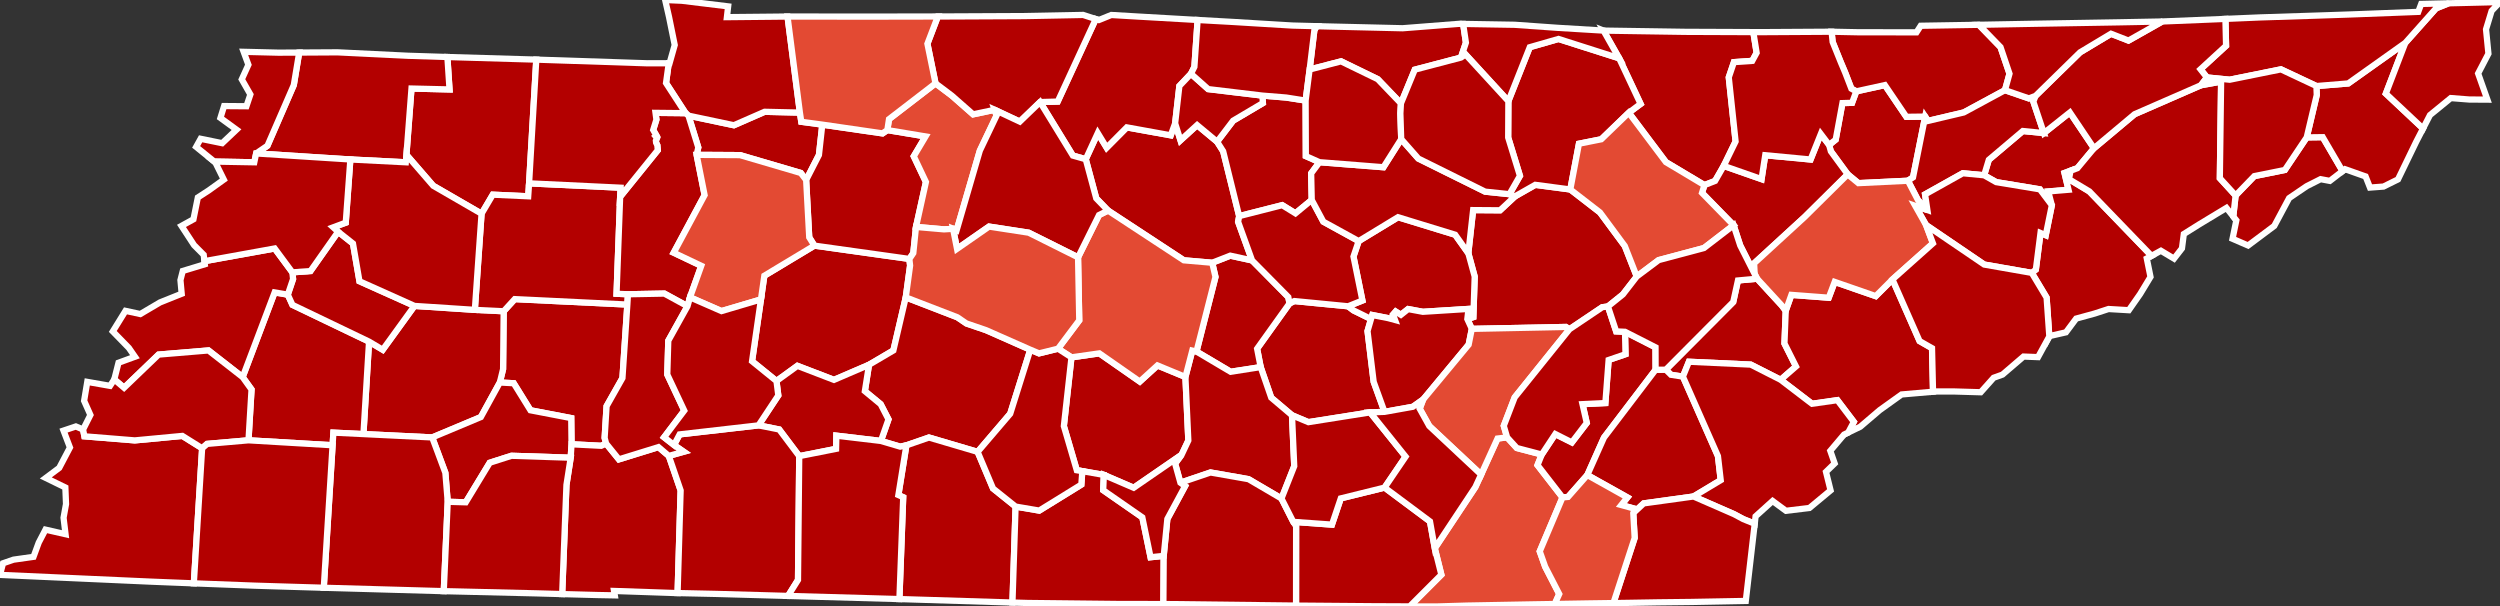 <?xml version="1.0" encoding="utf-8" ?>
<svg baseProfile="full" fill="#d0d0d0" height="97.039" stroke="#ffffff" stroke-width="1" version="1.1" width="400.0" xmlns="http://www.w3.org/2000/svg" xmlns:ev="http://www.w3.org/2001/xml-events" xmlns:xlink="http://www.w3.org/1999/xlink">
	<rect width="100%" height="100%" fill="#333333" stroke="none"/>
	<defs />
	<g id="counties"><path d="M 65.839,14.165 L 71.923,14.309 L 71.58,9.122 L 72.056,9.137 L 85.806,9.539 L 84.654,29.334 L 84.513,31.407 L 78.846,31.148 L 77.049,34.196 L 69.322,29.727 L 65.029,24.766 L 65.839,14.165 z" id="c47183" fill="#b30000" />
		<path d="M 110.155,18.503 L 117.419,20.039 L 122.336,17.886 L 127.983,18.015 L 128.207,19.486 L 131.569,19.94 L 131.03,24.8 L 128.983,28.797 L 128.126,27.678 L 118.4,24.82 L 111.459,24.778 L 111.726,23.591 L 110.155,18.503 z" id="c47083" fill="#b30000" />
		<path d="M 80.493,59.06 L 80.588,49.8 L 82.363,47.857 L 100.376,48.728 L 99.592,60.491 L 97.053,64.984 L 96.742,70.057 L 96.979,70.972 L 96.194,71.327 L 91.445,71.085 L 91.398,66.897 L 84.873,65.643 L 82.194,61.316 L 79.971,61.201 L 80.493,59.06 z" id="c47077" fill="#b30000" />
		<path d="M 256.563,4.896 L 256.877,4.901 L 269.619,5.094 L 280.534,5.137 L 281.06,8.449 L 280.362,9.737 L 277.427,9.942 L 276.603,12.378 L 277.695,22.638 L 275.794,26.544 L 274.413,28.949 L 272.704,29.618 L 266.547,25.94 L 260.604,18.034 L 262.496,16.625 L 259.067,9.328 L 256.56,4.895 L 256.563,4.896 z" id="c47151" fill="#b30000" />
		<path d="M 121.751,47.908 L 122.294,44.117 L 130.302,39.298 L 145.498,41.432 L 145.615,42.489 L 144.921,47.58 L 142.941,56.07 L 139.042,58.366 L 133.435,60.78 L 127.586,58.535 L 124.235,60.961 L 120.329,57.797 L 121.751,47.908 z" id="c47081" fill="#b30000" />
		<path d="M 59.048,54.66 L 61.237,55.961 L 66.315,48.946 L 75.974,49.578 L 80.588,49.8 L 80.493,59.06 L 79.971,61.201 L 76.935,66.73 L 69.151,69.99 L 58.15,69.453 L 59.048,54.66 z" id="c47113" fill="#b30000" />
		<path d="M 201.136,55.793 L 206.319,48.549 L 207.103,48.168 L 215.697,49.005 L 216.553,49.663 L 219.363,51.047 L 218.803,52.974 L 219.786,61.088 L 221.525,65.896 L 219.218,65.981 L 209.347,67.545 L 206.72,66.442 L 203.398,63.629 L 201.708,58.733 L 201.136,55.793 z" id="c47177" fill="#b30000" />
		<path d="M 292.66,23.192 L 293.712,22.342 L 294.789,16.497 L 296.333,16.45 L 297.009,14.615 L 301.577,13.612 L 305.018,18.691 L 308.028,18.654 L 306.084,28.377 L 305.269,28.918 L 297.345,29.303 L 295.634,27.895 L 292.936,24.208 L 292.66,23.192 z" id="c47173" fill="#b30000" />
		<path d="M 266.534,59.149 L 277.316,48.321 L 278.072,44.875 L 281.14,44.593 L 285.077,48.872 L 285.718,49.718 L 285.513,54.959 L 287.357,58.631 L 284.904,60.767 L 280.117,58.337 L 270.227,57.878 L 269.265,60.256 L 267.358,59.968 L 266.534,59.149 z" id="c47105" fill="#b30000" />
		<path d="M 194.477,44.31 L 193.952,42.04 L 196.845,40.906 L 200.332,41.667 L 206.131,47.535 L 206.319,48.549 L 201.136,55.793 L 201.708,58.733 L 196.902,59.485 L 191.436,56.246 L 194.477,44.31 z" id="c47015" fill="#b30000" />
		<path d="M 128.983,28.797 L 131.03,24.8 L 131.569,19.94 L 141.206,21.342 L 141.976,20.814 L 148.089,21.831 L 146.202,25.006 L 148.149,29.118 L 146.559,36.31 L 146.128,40.493 L 145.498,41.432 L 130.302,39.298 L 129.477,37.971 L 128.983,28.797 z" id="c47043" fill="#b30000" />
		<path d="M 139.042,58.366 L 142.941,56.07 L 144.921,47.58 L 153.171,50.762 L 154.626,51.752 L 157.769,52.825 L 164.849,55.953 L 161.635,66.195 L 156.419,72.299 L 148.632,70.004 L 145.022,71.255 L 144.029,71.462 L 140.949,70.552 L 142.159,67.099 L 140.904,64.668 L 138.378,62.581 L 139.042,58.366 z" id="c47119" fill="#b30000" />
		<path d="M 173.716,25.477 L 175.644,21.293 L 177.063,23.624 L 180.289,20.378 L 187.318,21.652 L 188.021,19.733 L 188.877,22.446 L 191.539,20.017 L 194.736,22.677 L 195.707,24.208 L 198.268,34.58 L 198.097,35.486 L 200.332,41.667 L 196.845,40.906 L 193.952,42.04 L 189.411,41.648 L 177.288,33.691 L 175.4,31.733 L 173.716,25.477 z" id="c47189" fill="#b30000" />
		<path d="M 225.549,97.024 L 230.617,91.954 L 229.563,87.73 L 236.058,77.936 L 236.978,75.933 L 239.604,70.165 L 241.138,69.98 L 242.686,71.679 L 246.68,72.727 L 246.002,74.424 L 250.004,79.586 L 246.356,88.217 L 247.227,90.674 L 249.479,95.047 L 248.758,96.64 L 248.623,96.642 L 245.575,96.691 L 235.315,96.882 L 234.732,96.892 L 230.702,97.011 L 229.72,97.039 L 225.549,97.024 z" id="c47065" fill="#e34a33" />
		<path d="M 38.821,60.338 L 43.942,46.786 L 46.045,47.143 L 46.79,48.778 L 59.048,54.66 L 58.15,69.453 L 53.344,69.221 L 53.213,71.241 L 39.758,70.448 L 40.246,62.321 L 38.821,60.338 z" id="c47075" fill="#b30000" />
		<path d="M 194.736,22.677 L 197.305,19.305 L 202.065,16.487 L 201.984,15.296 L 205.797,15.606 L 208.9,16.097 L 208.933,24.976 L 211.117,25.95 L 209.787,27.735 L 209.876,31.989 L 207.275,34.135 L 205.152,32.827 L 198.268,34.58 L 195.707,24.208 L 194.736,22.677 z" id="c47159" fill="#b30000" />
		<path d="M 169.233,16.252 L 175.325,3.047 L 175.817,3.206 L 177.81,2.397 L 182.209,2.656 L 191.62,3.196 L 191.103,10.697 L 190.555,11.802 L 188.701,13.758 L 188.021,19.733 L 187.318,21.652 L 180.289,20.378 L 177.063,23.624 L 175.644,21.293 L 173.716,25.477 L 171.662,24.896 L 166.413,16.33 L 169.233,16.252 z" id="c47165" fill="#b30000" />
		<path d="M 77.049,34.196 L 78.846,31.148 L 84.513,31.407 L 84.654,29.334 L 99.297,30.032 L 99.224,31.487 L 98.648,47 L 100.474,47.083 L 100.376,48.728 L 82.363,47.857 L 80.588,49.8 L 75.974,49.578 L 77.049,34.196 z" id="c47017" fill="#b30000" />
		<path d="M 318.209,25.57 L 323.655,20.96 L 327.018,21.298 L 331.18,17.991 L 335.035,23.721 L 332.377,26.914 L 331.289,27.315 L 330.32,27.677 L 330.963,30.361 L 327.717,30.633 L 328.295,32.835 L 326.386,30.296 L 319.388,29.138 L 317.464,28.046 L 318.209,25.57 z" id="c47063" fill="#b30000" />
		<path d="M 124.529,63.268 L 124.235,60.961 L 127.586,58.535 L 133.435,60.78 L 139.042,58.366 L 138.378,62.581 L 140.904,64.668 L 142.159,67.099 L 140.949,70.552 L 133.817,69.705 L 133.771,71.816 L 127.878,72.982 L 124.674,68.716 L 121.361,68.058 L 124.529,63.268 z" id="c47101" fill="#b30000" />
		<path d="M 106.426,0.0 L 109.108,0.118 L 116.504,1.02 L 116.305,2.744 L 123.577,2.672 L 126.002,2.645 L 127.983,18.015 L 122.336,17.886 L 117.419,20.039 L 110.155,18.503 L 109.696,18.107 L 106.563,13.285 L 106.999,10.117 L 107.131,10.117 L 107.955,7.202 L 107.045,2.716 L 106.426,0.0 z" id="c47161" fill="#b30000" />
		<path d="M 143.74,79.206 L 145.022,71.255 L 148.632,70.004 L 156.419,72.299 L 158.885,78.158 L 162.495,81.05 L 161.993,96.406 L 144.524,95.869 L 144.247,95.86 L 143.904,95.851 L 144.514,79.561 L 143.74,79.206 z" id="c47055" fill="#b30000" />
		<path d="M 188.701,13.758 L 190.555,11.802 L 193.306,14.256 L 201.984,15.296 L 202.065,16.487 L 197.305,19.305 L 194.736,22.677 L 191.539,20.017 L 188.877,22.446 L 188.021,19.733 L 188.701,13.758 z" id="c47169" fill="#b30000" />
		<path d="M 234.772,51.05 L 235.736,50.738 L 235.951,44.255 L 234.931,40.514 L 235.7,33.615 L 240.009,33.646 L 242.406,31.411 L 245.643,29.573 L 251.248,30.316 L 255.998,33.992 L 259.968,39.362 L 261.882,44.24 L 259.658,47.11 L 257.269,49.033 L 256.36,49.154 L 251.113,52.682 L 250.533,52.313 L 235.491,52.619 L 234.772,51.05 z" id="c47035" fill="#b30000" />
		<path d="M 69.151,69.99 L 76.935,66.73 L 79.971,61.201 L 82.194,61.316 L 84.873,65.643 L 91.398,66.897 L 91.445,71.085 L 91.312,73.236 L 81.836,72.925 L 78.359,74.038 L 74.52,80.369 L 71.636,80.286 L 71.257,75.647 L 69.151,69.99 z" id="c47023" fill="#b30000" />
		<path d="M 142.24,19.067 L 149.683,13.336 L 152.287,15.296 L 155.699,18.295 L 159.138,17.565 L 159.449,18.498 L 156.775,24.1 L 153.056,36.861 L 152.49,36.613 L 151.031,36.698 L 146.559,36.31 L 148.149,29.118 L 146.202,25.006 L 148.089,21.831 L 141.976,20.814 L 142.24,19.067 z" id="c47021" fill="#e34a33" />
		<path d="M 206.925,83.495 L 213.111,83.94 L 214.526,79.743 L 221.533,78.013 L 228.799,83.429 L 229.563,87.73 L 230.617,91.954 L 225.549,97.024 L 219.443,96.996 L 207.366,96.895 L 207.377,84.192 L 206.925,83.495 z" id="c47115" fill="#b30000" />
		<path d="M 171.435,57.174 L 175.895,56.537 L 182.37,61.05 L 185.193,58.47 L 189.667,60.318 L 190.133,70.478 L 189.059,72.76 L 181.389,78.042 L 176.614,75.985 L 173.172,75.385 L 172.286,75.24 L 170.216,68.174 L 171.435,57.174 z" id="c47003" fill="#b30000" />
		<path d="M 272.704,29.618 L 274.413,28.949 L 275.794,26.544 L 281.849,28.663 L 282.437,24.835 L 289.692,25.52 L 291.329,21.437 L 292.66,23.192 L 292.936,24.208 L 295.634,27.895 L 288.764,34.697 L 280.659,42.13 L 280.748,43.85 L 278.433,39.271 L 277.376,36.035 L 272.323,30.86 L 272.704,29.618 z" id="c47001" fill="#b30000" />
		<path d="M 357.813,35.257 L 357.323,34.639 L 357.696,31.278 L 360.693,28.179 L 365.579,27.194 L 369.074,21.98 L 371.637,21.947 L 374.809,27.38 L 372.777,28.945 L 371.295,28.667 L 369.072,29.789 L 366.26,31.698 L 365.937,32.302 L 363.882,36.148 L 361.931,37.608 L 359.69,39.283 L 357.207,38.204 L 357.813,35.257 z" id="c47171" fill="#b30000" />
		<path d="M 215.697,49.005 L 217.986,48.082 L 216.555,41.049 L 217.39,38.576 L 223.68,34.752 L 232.829,37.556 L 234.931,40.514 L 235.951,44.255 L 235.736,50.738 L 234.772,51.05 L 234.958,49.427 L 227.659,49.889 L 225.299,49.451 L 224.141,50.372 L 223.31,49.849 L 222.885,50.335 L 223.203,51.196 L 222.119,50.903 L 219.568,50.405 L 219.363,51.047 L 216.553,49.663 L 215.697,49.005 z" id="c47185" fill="#b30000" />
		<path d="M 198.268,34.58 L 205.152,32.827 L 207.275,34.135 L 209.876,31.989 L 211.738,35.472 L 217.39,38.576 L 216.555,41.049 L 217.986,48.082 L 215.697,49.005 L 207.103,48.168 L 206.319,48.549 L 206.131,47.535 L 200.332,41.667 L 198.097,35.486 L 198.268,34.58 z" id="c47041" fill="#b30000" />
		<path d="M 325.735,43.131 L 326.48,37.28 L 327.319,37.634 L 328.295,32.835 L 327.717,30.633 L 330.963,30.361 L 330.32,27.677 L 331.289,27.315 L 331.034,28.672 L 334.3,30.63 L 344.249,40.937 L 343.484,41.354 L 344.08,44.304 L 342.424,47.039 L 341.132,48.887 L 340.611,49.632 L 337.364,49.442 L 335.136,50.169 L 332.185,50.976 L 330.55,53.171 L 327.926,53.771 L 327.891,53.835 L 327.455,47.613 L 325.084,43.661 L 325.735,43.131 z" id="c47029" fill="#b30000" />
		<path d="M 42.792,23.317 L 47.008,13.605 L 47.87,8.409 L 54.001,8.372 L 65.296,8.923 L 71.24,9.111 L 71.58,9.122 L 71.923,14.309 L 65.839,14.165 L 65.029,24.766 L 64.929,25.966 L 56.057,25.516 L 40.983,24.551 L 42.792,23.317 z" id="c47131" fill="#b30000" />
		<path d="M 219.363,51.047 L 219.568,50.405 L 222.119,50.903 L 223.203,51.196 L 222.885,50.335 L 223.31,49.849 L 224.141,50.372 L 225.299,49.451 L 227.659,49.889 L 234.958,49.427 L 234.772,51.05 L 235.491,52.619 L 234.986,55.14 L 227.712,63.911 L 226.048,65.087 L 221.525,65.896 L 219.786,61.088 L 218.803,52.974 L 219.363,51.047 z" id="c47175" fill="#b30000" />
		<path d="M 188.019,74.176 L 189.059,72.76 L 190.133,70.478 L 189.667,60.318 L 190.766,56.095 L 191.436,56.246 L 196.902,59.485 L 201.708,58.733 L 203.398,63.629 L 206.72,66.442 L 207.078,74.588 L 205.034,79.764 L 199.76,76.667 L 193.677,75.597 L 188.866,77.233 L 188.019,74.176 z" id="c47031" fill="#b30000" />
		<path d="M 162.495,81.05 L 166.276,81.693 L 173.013,77.535 L 173.172,75.385 L 176.614,75.985 L 176.509,78.433 L 182.771,82.781 L 184.088,89.157 L 186.194,88.94 L 186.142,96.646 L 179.187,96.64 L 164.449,96.476 L 164.449,96.476 L 161.993,96.406 L 162.495,81.05 z" id="c47103" fill="#b30000" />
		<path d="M 186.194,88.94 L 186.776,83.033 L 189.616,77.775 L 188.866,77.233 L 193.677,75.597 L 199.76,76.667 L 205.034,79.764 L 206.925,83.495 L 207.377,84.192 L 207.366,96.895 L 186.491,96.646 L 186.142,96.646 L 186.194,88.94 z" id="c47051" fill="#b30000" />
		<path d="M 99.224,31.487 L 105.246,24.026 L 105.174,23.245 L 104.973,22.826 L 104.94,22.495 L 105.118,22.072 L 104.901,21.813 L 105.037,21.713 L 104.512,20.789 L 105.024,19.134 L 104.882,18.056 L 107.822,18.087 L 109.696,18.107 L 110.155,18.503 L 111.726,23.591 L 111.459,24.778 L 112.737,31.219 L 107.791,40.434 L 112.202,42.531 L 110.398,47.572 L 110,48.994 L 106.299,46.974 L 100.474,47.083 L 98.648,47 L 99.224,31.487 z" id="c47005" fill="#b30000" />
		<path d="M 209.787,27.735 L 211.117,25.95 L 221.349,26.757 L 224.193,22.257 L 226.932,25.369 L 237.619,30.663 L 241.512,31.07 L 242.406,31.411 L 240.009,33.646 L 235.7,33.615 L 234.931,40.514 L 232.829,37.556 L 223.68,34.752 L 217.39,38.576 L 211.738,35.472 L 209.876,31.989 L 209.787,27.735 z" id="c47141" fill="#b30000" />
		<path d="M 169.282,55.79 L 172.68,51.26 L 172.487,41.171 L 175.844,34.409 L 177.288,33.691 L 189.411,41.648 L 193.952,42.04 L 194.477,44.31 L 191.436,56.246 L 190.766,56.095 L 189.667,60.318 L 185.193,58.47 L 182.37,61.05 L 175.895,56.537 L 171.435,57.174 L 169.282,55.79 z" id="c47149" fill="#e34a33" />
		<path d="M 156.419,72.299 L 161.635,66.195 L 164.849,55.953 L 166.248,56.539 L 169.282,55.79 L 171.435,57.174 L 170.216,68.174 L 172.286,75.24 L 173.172,75.385 L 173.013,77.535 L 166.276,81.693 L 162.495,81.05 L 158.885,78.158 L 156.419,72.299 z" id="c47117" fill="#b30000" />
		<path d="M 210.298,4.839 L 210.684,4.19 L 213.276,4.256 L 224.411,4.52 L 226.785,4.336 L 233.21,3.832 L 233.447,3.814 L 234.103,3.826 L 234.547,6.824 L 233.749,9.209 L 226.368,11.147 L 224.15,16.541 L 220.441,12.671 L 214.563,9.813 L 209.539,11.125 L 210.298,4.839 z" id="c47027" fill="#b30000" />
		<path d="M 293.054,5.075 L 295.656,5.129 L 297.32,5.162 L 306.64,5.173 L 307.315,4.123 L 316.613,3.968 L 320.083,7.542 L 321.521,11.798 L 320.794,14.428 L 314.203,17.992 L 308.476,19.347 L 308.028,18.654 L 305.018,18.691 L 301.577,13.612 L 297.009,14.615 L 296.221,14.189 L 295.226,11.613 L 294.56,10.039 L 293.224,6.723 L 293.054,5.075 z" id="c47025" fill="#b30000" />
		<path d="M 148.386,7.004 L 150.054,2.637 L 152.531,2.629 L 163.857,2.575 L 166.131,2.532 L 173.303,2.39 L 175.325,3.047 L 169.233,16.252 L 166.413,16.33 L 163.166,19.461 L 159.138,17.565 L 155.699,18.295 L 152.287,15.296 L 149.683,13.336 L 148.386,7.004 z" id="c47147" fill="#b30000" />
		<path d="M 46.892,44.64 L 46.777,43.577 L 49.677,43.364 L 54.099,37.079 L 56.477,38.967 L 57.515,45 L 66.315,48.946 L 61.237,55.961 L 59.048,54.66 L 46.79,48.778 L 46.045,47.143 L 46.892,44.64 z" id="c47033" fill="#b30000" />
		<path d="M 227.712,63.911 L 234.986,55.14 L 235.491,52.619 L 250.533,52.313 L 251.113,52.682 L 242.352,63.578 L 240.602,68.133 L 241.138,69.98 L 239.604,70.165 L 236.978,75.933 L 228.688,68.166 L 227.149,65.391 L 227.712,63.911 z" id="c47007" fill="#e34a33" />
		<path d="M 205.034,79.764 L 207.078,74.588 L 206.72,66.442 L 209.347,67.545 L 219.218,65.981 L 224.896,73.062 L 221.533,78.013 L 214.526,79.743 L 213.111,83.94 L 206.925,83.495 L 205.034,79.764 z" id="c47061" fill="#b30000" />
		<path d="M 241.339,16.187 L 244.763,7.555 L 249.36,6.233 L 259.067,9.328 L 262.496,16.625 L 260.604,18.034 L 256.204,22.283 L 252.631,22.995 L 251.248,30.316 L 245.643,29.573 L 242.406,31.411 L 241.512,31.07 L 243.191,28.137 L 241.309,22.005 L 241.339,16.187 z" id="c47049" fill="#b30000" />
		<path d="M 246.68,72.727 L 248.845,69.45 L 251.496,70.783 L 253.882,67.67 L 253.197,64.665 L 256.859,64.489 L 257.38,57.6 L 260.078,56.672 L 260.003,53.087 L 264.884,55.574 L 264.896,59.16 L 256.637,70.013 L 253.969,76.005 L 250.881,79.511 L 250.004,79.586 L 246.002,74.424 L 246.68,72.727 z" id="c47121" fill="#b30000" />
		<path d="M 240.602,68.133 L 242.352,63.578 L 251.113,52.682 L 256.36,49.154 L 257.269,49.033 L 258.587,53.021 L 260.003,53.087 L 260.078,56.672 L 257.38,57.6 L 256.859,64.489 L 253.197,64.665 L 253.882,67.67 L 251.496,70.783 L 248.845,69.45 L 246.68,72.727 L 242.686,71.679 L 241.138,69.98 L 240.602,68.133 z" id="c47143" fill="#b30000" />
		<path d="M 53.213,71.241 L 53.344,69.221 L 58.15,69.453 L 69.151,69.99 L 71.257,75.647 L 71.636,80.286 L 71.004,94.583 L 69.304,94.536 L 60.252,94.28 L 59.813,94.267 L 51.802,94.041 L 53.213,71.241 z" id="c47069" fill="#b30000" />
		<path d="M 191.103,10.697 L 191.62,3.196 L 197.271,3.51 L 202.127,3.807 L 206.784,4.087 L 210.684,4.19 L 210.298,4.839 L 209.539,11.125 L 208.9,16.097 L 205.797,15.606 L 201.984,15.296 L 193.306,14.256 L 190.555,11.802 L 191.103,10.697 z" id="c47111" fill="#b30000" />
		<path d="M 53.318,36.37 L 55.319,35.627 L 56.057,25.516 L 64.929,25.966 L 65.029,24.766 L 69.322,29.727 L 77.049,34.196 L 75.974,49.578 L 66.315,48.946 L 57.515,45 L 56.477,38.967 L 54.099,37.079 L 53.318,36.37 z" id="c47053" fill="#b30000" />
		<path d="M 287.357,58.631 L 285.513,54.959 L 285.718,49.718 L 286.622,47.178 L 292.596,47.633 L 293.551,45.104 L 300.12,47.381 L 302.793,44.713 L 307.133,54.571 L 309.124,55.712 L 309.286,62.675 L 304.252,63.115 L 300.75,65.624 L 297.639,68.28 L 295.966,69.086 L 295.705,69.212 L 296.614,67.499 L 293.979,64.024 L 289.923,64.603 L 284.904,60.767 L 287.357,58.631 z" id="c47009" fill="#b30000" />
		<path d="M 370.679,15.204 L 370.63,13.766 L 375.717,13.35 L 384.848,6.859 L 381.734,14.978 L 387.685,20.569 L 386.59,22.691 L 383.678,28.703 L 381.357,29.852 L 381.311,29.855 L 379.198,30.012 L 378.497,28.235 L 375.211,27.07 L 374.809,27.38 L 371.637,21.947 L 369.074,21.98 L 370.679,15.204 z" id="c47019" fill="#b30000" />
		<path d="M 277.695,22.638 L 276.603,12.378 L 277.427,9.942 L 280.362,9.737 L 281.06,8.449 L 280.534,5.137 L 282.089,5.141 L 282.095,5.141 L 293.044,5.075 L 293.054,5.075 L 293.224,6.723 L 294.56,10.039 L 295.226,11.613 L 296.221,14.189 L 297.009,14.615 L 296.333,16.45 L 294.789,16.497 L 293.712,22.342 L 292.66,23.192 L 291.329,21.437 L 289.692,25.52 L 282.437,24.835 L 281.849,28.663 L 275.794,26.544 L 277.695,22.638 z" id="c47013" fill="#b30000" />
		<path d="M 20.082,49.737 L 22.449,50.247 L 25.613,48.382 L 29.07,46.997 L 28.871,44.819 L 29.245,43.353 L 32.766,42.283 L 32.709,41.789 L 43.949,39.753 L 46.777,43.577 L 46.892,44.64 L 46.045,47.143 L 43.942,46.786 L 38.821,60.338 L 33.355,56.071 L 25.374,56.735 L 19.853,62.043 L 18.285,60.709 L 18.961,58.038 L 21.592,57.077 L 20.612,55.661 L 18.047,53.028 L 20.082,49.737 z" id="c47097" fill="#b30000" />
		<path d="M 306.084,28.377 L 308.028,18.654 L 308.476,19.347 L 314.203,17.992 L 320.794,14.428 L 324.618,15.742 L 325.69,15.344 L 325.334,16.256 L 327.018,21.298 L 323.655,20.96 L 318.209,25.57 L 317.464,28.046 L 314.053,27.719 L 308.01,31.099 L 308.382,33.61 L 306.873,32.007 L 305.269,28.918 L 306.084,28.377 z" id="c47057" fill="#b30000" />
		<path d="M 331.289,27.315 L 332.377,26.914 L 335.035,23.721 L 341.535,18.274 L 352.151,13.638 L 355.378,13.053 L 355.174,28.516 L 357.696,31.278 L 357.323,34.639 L 356.231,33.264 L 351.864,35.903 L 349.411,37.442 L 349.114,39.741 L 347.845,41.381 L 345.747,40.119 L 344.249,40.937 L 334.3,30.63 L 331.034,28.672 L 331.289,27.315 z" id="c47059" fill="#b30000" />
		<path d="M 90.632,77.585 L 91.312,73.236 L 91.445,71.085 L 96.194,71.327 L 96.979,70.972 L 99.022,73.497 L 105.353,71.535 L 107.01,72.946 L 108.902,78.466 L 108.414,94.89 L 107.709,94.874 L 98.246,94.552 L 98.365,95.258 L 95.657,95.206 L 90.74,95.074 L 89.949,95.052 L 90.632,77.585 z" id="c47071" fill="#b30000" />
		<path d="M 107.791,40.434 L 112.737,31.219 L 111.459,24.778 L 118.4,24.82 L 128.126,27.678 L 128.983,28.797 L 129.477,37.971 L 130.302,39.298 L 122.294,44.117 L 121.751,47.908 L 115.439,49.775 L 110.398,47.572 L 112.202,42.531 L 107.791,40.434 z" id="c47085" fill="#e34a33" />
		<path d="M 306.442,32.938 L 308.382,33.61 L 308.01,31.099 L 314.053,27.719 L 317.464,28.046 L 319.388,29.138 L 326.386,30.296 L 328.295,32.835 L 327.319,37.634 L 326.48,37.28 L 325.735,43.131 L 325.084,43.661 L 317.474,42.329 L 308.17,36.003 L 306.442,32.938 z" id="c47089" fill="#b30000" />
		<path d="M 280.659,42.13 L 288.764,34.697 L 295.634,27.895 L 297.345,29.303 L 305.269,28.918 L 306.873,32.007 L 308.382,33.61 L 306.442,32.938 L 308.17,36.003 L 309.27,38.933 L 302.793,44.713 L 300.12,47.381 L 293.551,45.104 L 292.596,47.633 L 286.622,47.178 L 285.718,49.718 L 285.077,48.872 L 281.14,44.593 L 280.748,43.85 L 280.659,42.13 z" id="c47093" fill="#e34a33" />
		<path d="M 384.848,6.859 L 389.766,1.335 L 391.778,0.529 L 400.0,0.329 L 398.66,1.74 L 397.763,4.691 L 398.148,8.587 L 396.498,11.757 L 396.965,13.077 L 397.982,15.941 L 395.087,15.923 L 392.128,15.692 L 388.801,18.406 L 388.362,19.256 L 387.685,20.569 L 381.734,14.978 L 384.848,6.859 z" id="c47091" fill="#b30000" />
		<path d="M 153.056,36.861 L 156.775,24.1 L 159.449,18.498 L 159.138,17.565 L 163.166,19.461 L 166.413,16.33 L 171.662,24.896 L 173.716,25.477 L 175.4,31.733 L 177.288,33.691 L 175.844,34.409 L 172.487,41.171 L 164.59,37.23 L 158.244,36.254 L 153.123,39.813 L 152.49,36.613 L 153.056,36.861 z" id="c47037" fill="#b30000" />
		<path d="M 32.1,22.205 L 35.552,22.911 L 37.842,20.745 L 35.267,18.872 L 35.855,16.97 L 38.403,16.99 L 39.428,16.998 L 40.061,15.115 L 38.682,12.696 L 39.744,10.361 L 38.984,8.29 L 44.566,8.426 L 47.87,8.409 L 47.008,13.605 L 42.792,23.317 L 40.983,24.551 L 40.688,25.966 L 34.282,25.851 L 31.38,23.501 L 32.1,22.205 z" id="c47095" fill="#b30000" />
		<path d="M 85.806,9.539 L 86.009,9.545 L 87.054,9.581 L 103.609,10.127 L 106.999,10.117 L 106.563,13.285 L 109.696,18.107 L 107.822,18.087 L 104.882,18.056 L 105.024,19.134 L 104.512,20.789 L 105.037,21.713 L 104.901,21.813 L 105.118,22.072 L 104.94,22.495 L 104.973,22.826 L 105.174,23.245 L 105.246,24.026 L 99.224,31.487 L 99.297,30.032 L 84.654,29.334 L 85.806,9.539 z" id="c47079" fill="#b30000" />
		<path d="M 352.078,11.082 L 356.17,7.321 L 356.067,3.024 L 361.639,2.786 L 370.466,2.502 L 372.786,2.425 L 375.958,2.317 L 377.257,2.269 L 386.919,1.898 L 387.393,0.629 L 391.778,0.529 L 389.766,1.335 L 384.848,6.859 L 375.717,13.35 L 370.63,13.766 L 364.948,11.097 L 356.757,12.755 L 353.113,12.392 L 352.078,11.082 z" id="c47163" fill="#b30000" />
		<path d="M 107.01,72.946 L 109.395,72.278 L 107.836,71.201 L 108.744,69.502 L 121.361,68.058 L 124.674,68.716 L 127.878,72.982 L 127.68,92.794 L 126.083,95.35 L 125.2,95.323 L 114.619,95.026 L 108.414,94.89 L 108.902,78.466 L 107.01,72.946 z" id="c47181" fill="#b30000" />
		<path d="M 252.631,22.995 L 256.204,22.283 L 260.604,18.034 L 266.547,25.94 L 272.704,29.618 L 272.323,30.86 L 277.376,36.035 L 272.633,39.686 L 265.382,41.616 L 261.882,44.24 L 259.968,39.362 L 255.998,33.992 L 251.248,30.316 L 252.631,22.995 z" id="c47129" fill="#e34a33" />
		<path d="M 325.69,15.344 L 332.807,8.377 L 337.763,5.402 L 340.556,6.49 L 345.956,3.438 L 356.067,3.024 L 356.17,7.321 L 352.078,11.082 L 353.113,12.392 L 352.151,13.638 L 341.535,18.274 L 335.035,23.721 L 331.18,17.991 L 327.018,21.298 L 325.334,16.256 L 325.69,15.344 z" id="c47073" fill="#b30000" />
		<path d="M 233.749,9.209 L 234.547,6.824 L 234.103,3.826 L 242.341,3.965 L 247.889,4.359 L 249.304,4.458 L 256.56,4.895 L 259.067,9.328 L 249.36,6.233 L 244.763,7.555 L 241.339,16.187 L 234.489,8.716 L 233.749,9.209 z" id="c47137" fill="#b30000" />
		<path d="M 256.637,70.013 L 264.896,59.16 L 266.534,59.149 L 267.358,59.968 L 269.265,60.256 L 274.871,72.974 L 275.315,76.824 L 270.963,79.439 L 262.987,80.543 L 261.323,82.097 L 261.582,81.405 L 259.407,80.807 L 260.382,79.59 L 253.969,76.005 L 256.637,70.013 z" id="c47107" fill="#b30000" />
		<path d="M 270.227,57.878 L 280.117,58.337 L 284.904,60.767 L 289.923,64.603 L 293.979,64.024 L 296.614,67.499 L 295.705,69.212 L 295.05,69.527 L 292.847,72.134 L 293.547,74.148 L 292.157,75.497 L 292.894,78.464 L 292.638,78.677 L 289.508,81.277 L 285.748,81.728 L 283.616,80.157 L 280.892,82.616 L 280.755,83.799 L 278.922,83.058 L 277.456,82.272 L 270.963,79.439 L 275.315,76.824 L 274.871,72.974 L 269.265,60.256 L 270.227,57.878 z" id="c47123" fill="#b30000" />
		<path d="M 97.053,64.984 L 99.592,60.491 L 100.376,48.728 L 100.474,47.083 L 106.299,46.974 L 110,48.994 L 106.926,54.514 L 106.765,59.923 L 109.483,65.697 L 106.255,69.964 L 107.836,71.201 L 109.395,72.278 L 107.01,72.946 L 105.353,71.535 L 99.022,73.497 L 96.979,70.972 L 96.742,70.057 L 97.053,64.984 z" id="c47039" fill="#b30000" />
		<path d="M 71.636,80.286 L 74.52,80.369 L 78.359,74.038 L 81.836,72.925 L 91.312,73.236 L 90.632,77.585 L 89.949,95.052 L 85.779,94.935 L 71.004,94.583 L 71.636,80.286 z" id="c47109" fill="#b30000" />
		<path d="M 258.143,96.491 L 261.547,86.067 L 261.323,82.097 L 262.987,80.543 L 270.963,79.439 L 277.456,82.272 L 278.922,83.058 L 280.755,83.799 L 279.325,96.15 L 270.592,96.313 L 265.345,96.373 L 260.402,96.458 L 258.143,96.491 z" id="c47139" fill="#b30000" />
		<path d="M 246.356,88.217 L 250.004,79.586 L 250.881,79.511 L 253.969,76.005 L 260.382,79.59 L 259.407,80.807 L 261.582,81.405 L 261.323,82.097 L 261.547,86.067 L 258.143,96.491 L 256.527,96.514 L 254.154,96.548 L 248.758,96.64 L 249.479,95.047 L 247.227,90.674 L 246.356,88.217 z" id="c47011" fill="#e34a33" />
		<path d="M 221.525,65.896 L 226.048,65.087 L 227.712,63.911 L 227.149,65.391 L 228.688,68.166 L 236.978,75.933 L 236.058,77.936 L 229.563,87.73 L 228.799,83.429 L 221.533,78.013 L 224.896,73.062 L 219.218,65.981 L 221.525,65.896 z" id="c47153" fill="#b30000" />
		<path d="M 127.68,92.794 L 127.878,72.982 L 133.771,71.816 L 133.817,69.705 L 140.949,70.552 L 144.029,71.462 L 145.022,71.255 L 143.74,79.206 L 144.514,79.561 L 143.904,95.851 L 126.083,95.35 L 127.68,92.794 z" id="c47099" fill="#b30000" />
		<path d="M 0.483,90.125 L 2.161,89.546 L 5.362,89.092 L 6.195,86.819 L 7.278,84.741 L 10.486,85.475 L 10.168,82.84 L 10.563,80.654 L 10.457,77.999 L 7.326,76.47 L 9.475,74.862 L 11.192,71.6 L 10.162,68.896 L 12.138,68.234 L 13.291,68.727 L 13.503,69.809 L 21.574,70.462 L 29.177,69.745 L 32.342,71.723 L 31.013,93.335 L 27.27,93.188 L 25.625,93.122 L 23.966,93.055 L 0.0,91.982 L 0.483,90.125 z" id="c47157" fill="#b30000" />
		<path d="M 13.963,61.099 L 17.606,61.738 L 18.285,60.709 L 19.853,62.043 L 25.374,56.735 L 33.355,56.071 L 38.821,60.338 L 40.246,62.321 L 39.758,70.448 L 33.139,71.024 L 32.342,71.723 L 29.177,69.745 L 21.574,70.462 L 13.503,69.809 L 13.291,68.727 L 14.466,66.395 L 13.458,64.132 L 13.963,61.099 z" id="c47167" fill="#b30000" />
		<path d="M 126.002,2.645 L 139.413,2.657 L 139.953,2.656 L 150.054,2.637 L 148.386,7.004 L 149.683,13.336 L 142.24,19.067 L 141.976,20.814 L 141.206,21.342 L 131.569,19.94 L 128.207,19.486 L 127.983,18.015 L 126.002,2.645 z" id="c47125" fill="#e34a33" />
		<path d="M 106.255,69.964 L 109.483,65.697 L 106.765,59.923 L 106.926,54.514 L 110,48.994 L 110.398,47.572 L 115.439,49.775 L 121.751,47.908 L 120.329,57.797 L 124.235,60.961 L 124.529,63.268 L 121.361,68.058 L 108.744,69.502 L 107.836,71.201 L 106.255,69.964 z" id="c47135" fill="#b30000" />
		<path d="M 302.793,44.713 L 309.27,38.933 L 308.17,36.003 L 317.474,42.329 L 325.084,43.661 L 327.455,47.613 L 327.891,53.835 L 327.512,54.528 L 326.085,57.14 L 323.763,57.049 L 320.399,59.935 L 318.982,60.441 L 316.915,62.76 L 312.764,62.638 L 309.737,62.635 L 309.286,62.675 L 309.124,55.712 L 307.133,54.571 L 302.793,44.713 z" id="c47155" fill="#b30000" />
		<path d="M 30.952,35.088 L 31.655,31.597 L 33.402,30.463 L 35.811,28.735 L 34.453,25.99 L 34.282,25.851 L 40.688,25.966 L 40.983,24.551 L 56.057,25.516 L 55.319,35.627 L 53.318,36.37 L 54.099,37.079 L 49.677,43.364 L 46.777,43.577 L 43.949,39.753 L 32.709,41.789 L 32.591,40.77 L 31.05,39.222 L 29.037,36.144 L 30.952,35.088 z" id="c47045" fill="#b30000" />
		<path d="M 353.113,12.392 L 356.757,12.755 L 364.948,11.097 L 370.63,13.766 L 370.679,15.204 L 369.074,21.98 L 365.579,27.194 L 360.693,28.179 L 357.696,31.278 L 355.174,28.516 L 355.378,13.053 L 352.151,13.638 L 353.113,12.392 z" id="c47179" fill="#b30000" />
		<path d="M 145.615,42.489 L 145.498,41.432 L 146.128,40.493 L 146.559,36.31 L 151.031,36.698 L 152.49,36.613 L 153.123,39.813 L 158.244,36.254 L 164.59,37.23 L 172.487,41.171 L 172.68,51.26 L 169.282,55.79 L 166.248,56.539 L 164.849,55.953 L 157.769,52.825 L 154.626,51.752 L 153.171,50.762 L 144.921,47.58 L 145.615,42.489 z" id="c47187" fill="#e34a33" />
		<path d="M 208.9,16.097 L 209.539,11.125 L 214.563,9.813 L 220.441,12.671 L 224.15,16.541 L 224.059,18.131 L 224.193,22.257 L 221.349,26.757 L 211.117,25.95 L 208.933,24.976 L 208.9,16.097 z" id="c47087" fill="#b30000" />
		<path d="M 32.342,71.723 L 33.139,71.024 L 39.758,70.448 L 53.213,71.241 L 51.802,94.041 L 44.6,93.825 L 40.763,93.706 L 31.013,93.335 L 32.342,71.723 z" id="c47047" fill="#b30000" />
		<path d="M 316.613,3.968 L 325.566,3.801 L 338.912,3.574 L 345.956,3.438 L 340.556,6.49 L 337.763,5.402 L 332.807,8.377 L 325.69,15.344 L 324.618,15.742 L 320.794,14.428 L 321.521,11.798 L 320.083,7.542 L 316.613,3.968 z" id="c47067" fill="#b30000" />
		<path d="M 176.614,75.985 L 181.389,78.042 L 189.059,72.76 L 188.019,74.176 L 188.866,77.233 L 189.616,77.775 L 186.776,83.033 L 186.194,88.94 L 184.088,89.157 L 182.771,82.781 L 176.509,78.433 L 176.614,75.985 z" id="c47127" fill="#b30000" />
		<path d="M 224.15,16.541 L 226.368,11.147 L 233.749,9.209 L 234.489,8.716 L 241.339,16.187 L 241.309,22.005 L 243.191,28.137 L 241.512,31.07 L 237.619,30.663 L 226.932,25.369 L 224.193,22.257 L 224.059,18.131 L 224.15,16.541 z" id="c47133" fill="#b30000" />
		<path d="M 257.269,49.033 L 259.658,47.11 L 261.882,44.24 L 265.382,41.616 L 272.633,39.686 L 277.376,36.035 L 278.433,39.271 L 280.748,43.85 L 281.14,44.593 L 278.072,44.875 L 277.316,48.321 L 266.534,59.149 L 264.896,59.16 L 264.884,55.574 L 260.003,53.087 L 258.587,53.021 L 257.269,49.033 z" id="c47145" fill="#b30000" />
	</g>
</svg>